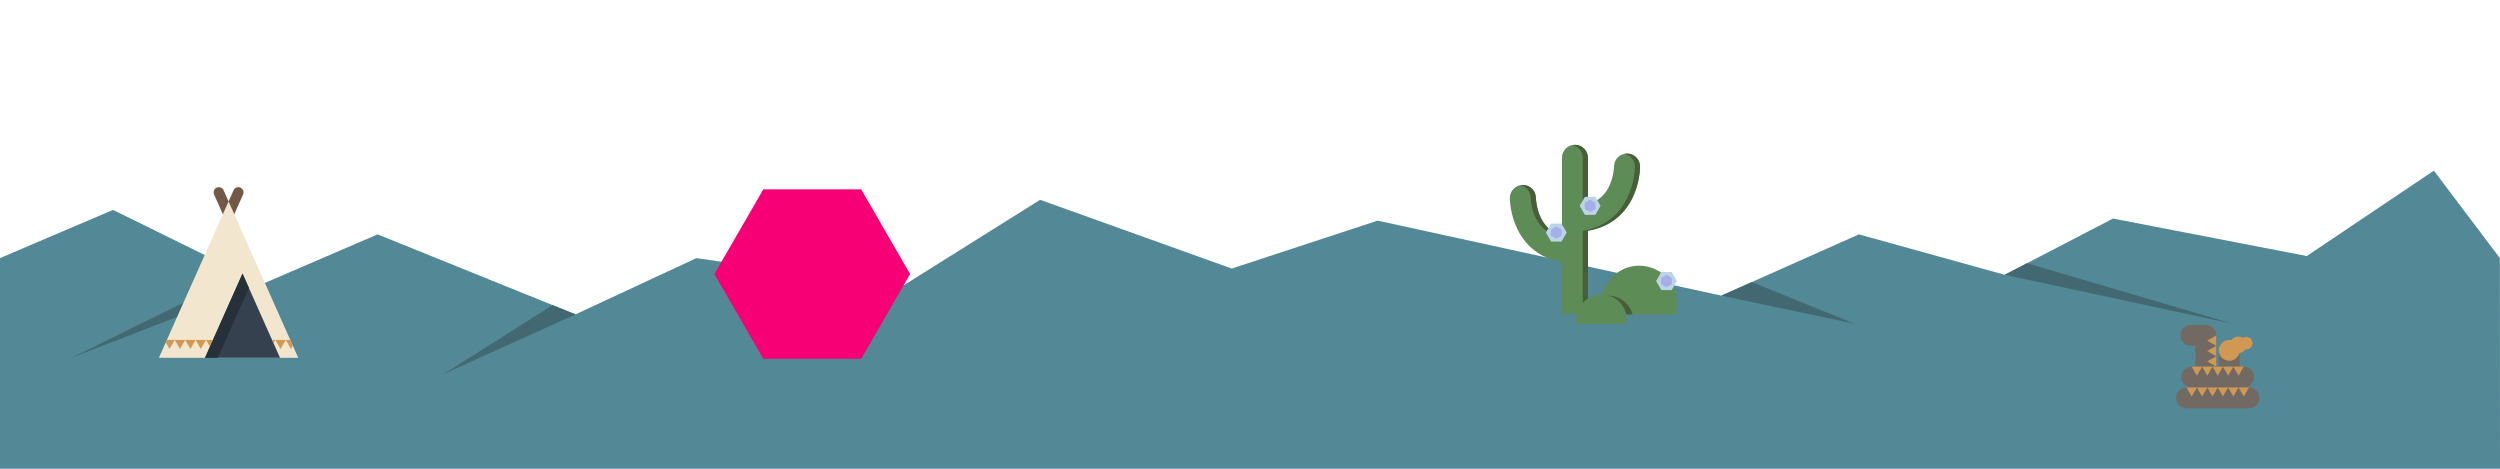 <?xml version="1.0" encoding="utf-8"?>
<!-- Generator: Adobe Illustrator 17.0.0, SVG Export Plug-In . SVG Version: 6.00 Build 0)  -->
<!DOCTYPE svg PUBLIC "-//W3C//DTD SVG 1.1//EN" "http://www.w3.org/Graphics/SVG/1.1/DTD/svg11.dtd">
<svg version="1.1" xmlns="http://www.w3.org/2000/svg" xmlns:xlink="http://www.w3.org/1999/xlink" x="0px" y="0px" viewBox="0 0 4800 900" enable-background="new 0 0 4800 900" xml:space="preserve">
<g id="measurement_x5F_tools">
	<g>
		<polygon fill="#538896" points="0,495.547 217,403 505,544.707 725,450 1105,603.617 1337,495.617 1729,551.617 1997,383.617 
			2365,515.617 2645,423.617 3305,567.617 3569,450 3849,527.617 4057,419.617 4429,491.617 4673,327.617 4799.77,495.547 4800,900 
			0,900 		"/>
		<polygon fill="#426972" points="505,544.707 138,686.617 465.63,525.336 		"/>
		<polygon fill="#426972" points="1729,551.617 1566,619.617 1679.86,544.597 		"/>
		<polygon fill="#426972" points="3305,567.617 3561.13,621.687 3363.368,541.613 		"/>
		<polygon fill="#426972" points="3849,527.617 4286.984,621.687 3891.836,505.375 		"/>
		<polygon fill="#426972" points="1105,603.617 851,718.617 1061.109,585.873 		"/>
	</g>
	<g>
		<g>
			<path fill="#726962" d="M4235.15,623.937L4235.15,623.937h-28.945c-11.046,0-20,8.954-20,20s8.954,20,20,20h8.945v40h40v-60
				C4255.15,632.891,4246.196,623.937,4235.15,623.937z"/>
			<g>
				<polygon fill="#D19853" points="4255.15,663.937 4237.83,653.937 4255.15,643.937 				"/>
				<polygon fill="#D19853" points="4255.15,683.937 4237.83,673.937 4255.15,663.937 				"/>
				<polygon fill="#D19853" points="4255.15,703.937 4237.83,693.937 4255.15,683.937 				"/>
			</g>
		</g>
		<line x1="4280.197" y1="672.678" x2="4280.197" y2="710.774"/>
		<rect x="4260.197" y="672.679" fill="#726962" width="40" height="31.259"/>
		<g>
			<path fill="#726962" d="M4308.048,743.937h-100c-11.046,0-20-8.954-20-20s8.954-20,20-20h100c11.046,0,20,8.954,20,20
				S4319.094,743.937,4308.048,743.937z"/>
			<polygon fill="#D19853" points="4228.048,703.937 4218.048,721.258 4208.048,703.937 			"/>
			<polygon fill="#D19853" points="4248.048,703.937 4238.048,721.258 4228.048,703.937 			"/>
			<polygon fill="#D19853" points="4268.048,703.937 4258.048,721.258 4248.048,703.937 			"/>
			<polygon fill="#D19853" points="4288.048,703.937 4278.048,721.258 4268.048,703.937 			"/>
			<polygon fill="#D19853" points="4308.048,703.937 4298.048,721.258 4288.048,703.937 			"/>
		</g>
		<g>
			<path fill="#726962" d="M4318.048,783.937h-120c-11.046,0-20-8.954-20-20s8.954-20,20-20h120c11.046,0,20,8.954,20,20
				S4329.094,783.937,4318.048,783.937z"/>
			<polygon fill="#D19853" points="4238.048,743.937 4228.048,761.258 4218.048,743.937 			"/>
			<polygon fill="#D19853" points="4218.048,743.937 4208.048,761.258 4198.048,743.937 			"/>
			<polygon fill="#D19853" points="4258.048,743.937 4248.048,761.258 4238.048,743.937 			"/>
			<polygon fill="#D19853" points="4278.048,743.937 4268.048,761.258 4258.048,743.937 			"/>
			<polygon fill="#D19853" points="4298.048,743.937 4288.048,761.258 4278.048,743.937 			"/>
			<polygon fill="#D19853" points="4318.048,743.937 4308.048,761.258 4298.048,743.937 			"/>
		</g>
		<g>
			<circle fill="#D19853" cx="4297.342" cy="662.251" r="15.998"/>
			<circle fill="#D19853" cx="4312.967" cy="658.865" r="11.999"/>
			<circle fill="#D19853" cx="4280.197" cy="672.678" r="19.998"/>
		</g>
	</g>
	<g>
		<path fill="#725947" d="M438.87,421.347c-3.948,0-7.527-2.323-9.135-5.931l-18.71-41.993c-2.247-5.044,0.021-10.956,5.065-13.204
			c5.044-2.246,10.955,0.021,13.204,5.065l9.575,21.491l9.575-21.491c2.248-5.045,8.159-7.312,13.204-5.065
			c5.045,2.248,7.312,8.16,5.065,13.204l-18.71,41.993C446.397,419.023,442.818,421.347,438.87,421.347z"/>
		<polygon fill="#F2E7CE" points="438.87,386.775 305.124,686.95 572.615,686.95 		"/>
		<polygon fill="#35414F" points="393.622,686.95 537.639,686.95 465.63,525.336 		"/>
		<polygon fill="#D19853" points="345.548,670.01 355.548,652.689 335.548,652.689 		"/>
		<polygon fill="#D19853" points="365.548,670.01 375.548,652.689 355.548,652.689 		"/>
		<polygon fill="#D19853" points="385.548,670.01 395.548,652.689 375.548,652.689 		"/>
		<polygon fill="#D19853" points="395.548,652.689 403.077,665.729 408.887,652.689 		"/>
		<polygon fill="#D19853" points="525.099,658.805 528.63,652.689 522.374,652.689 		"/>
		<polygon fill="#D19853" points="538.63,670.01 548.63,652.689 528.63,652.689 		"/>
		<g>
			<polygon fill="#D19853" points="335.548,652.689 320.389,652.689 318.28,657.422 325.548,670.01 			"/>
			<polygon fill="#D19853" points="558.63,670.01 562.264,663.717 557.35,652.689 548.63,652.689 			"/>
		</g>
		<polygon fill="#25303A" points="465.63,525.336 393.622,686.95 418.246,686.95 477.943,552.969 		"/>
	</g>
	<g>
		<g>
			<path fill="#5E8C57" d="M3123.889,294.877c-13.808,0-25,11.192-25,25c0,0.191-0.424,19.946-9.86,38.819
				c-8.636,17.271-21.875,28.239-40.14,33.159v-88.795c0-13.807-11.193-25-25-25s-25,11.193-25,25v148.978
				c-18.265-4.92-31.504-15.887-40.14-33.159c-9.437-18.873-9.86-38.628-9.86-38.819c0-13.808-11.192-25-25-25s-25,11.192-25,25
				c0,3.163,0.425,31.751,15.14,61.181c9.228,18.455,22.073,33.258,38.181,43.995c13.561,9.041,29.193,15.018,46.68,17.873v100.126
				h50v-160.31c17.486-2.854,33.119-8.832,46.68-17.873c16.107-10.737,28.953-25.54,38.181-43.995
				c14.715-29.43,15.14-58.018,15.14-61.181C3148.889,306.07,3137.697,294.877,3123.889,294.877z"/>
			<g>
				<path fill="#475E38" d="M2938.889,380.061c0,0.191,0.424,19.946,9.86,38.819c8.636,17.271,21.875,28.239,40.14,33.159v-3.526
					c-13.193-5.861-23.168-15.69-30.14-29.633c-9.437-18.873-9.86-38.628-9.86-38.819c0-13.808-11.192-25-25-25
					c-1.712,0-3.384,0.173-5,0.501C2930.3,357.878,2938.889,367.966,2938.889,380.061z"/>
				<path fill="#475E38" d="M3038.889,303.061v88.795c3.521-0.948,6.85-2.127,10-3.526v-85.268c0-13.807-11.193-25-25-25
					c-1.712,0-3.384,0.173-5,0.501C3030.3,280.879,3038.889,290.967,3038.889,303.061z"/>
				<path fill="#475E38" d="M3123.889,294.877c-1.712,0-3.384,0.173-5,0.501c11.411,2.316,20,12.404,20,24.499
					c0,3.163-0.425,31.751-15.14,61.181c-9.228,18.455-22.073,33.258-38.181,43.995c-13.561,9.041-29.193,15.018-46.68,17.873
					v160.31h10v-160.31c17.486-2.854,33.119-8.832,46.68-17.873c16.107-10.737,28.953-25.54,38.181-43.995
					c14.715-29.43,15.14-58.018,15.14-61.181C3148.889,306.07,3137.697,294.877,3123.889,294.877z"/>
			</g>
		</g>
		<polygon fill="#BCD4E8" points="3043.04,412.504 3033.04,395.183 3043.04,377.863 3063.04,377.863 3073.04,395.183 
			3063.04,412.504 		"/>
		<polygon fill="#BCD4E8" points="2978.064,463.825 2968.064,446.504 2978.064,429.184 2998.064,429.184 3008.064,446.504 
			2998.064,463.825 		"/>
		<polygon fill="#A6AEE8" points="3063.419,401.175 3053.04,407.167 3042.662,401.175 3042.662,389.191 3053.04,383.199 
			3063.419,389.191 		"/>
		<polygon fill="#A6AEE8" points="2998.443,452.496 2988.064,458.488 2977.686,452.496 2977.686,440.512 2988.064,434.52 
			2998.443,440.512 		"/>
	</g>
	<g>
		<g>
			<path fill="#5E8C57" d="M3216.529,603.774c2.07-6.734,3.189-13.883,3.189-21.296c0-39.978-32.409-72.386-72.386-72.386
				s-72.386,32.408-72.386,72.386c0,7.412,1.119,14.562,3.189,21.296H3216.529z"/>
			<path fill="#475E38" d="M3087.69,567.642c-3.583,0-7.071,0.401-10.433,1.14c-0.85,4.437-1.311,9.011-1.311,13.696
				c0,7.412,1.119,14.562,3.189,21.296h55.372C3129.08,582.985,3110.178,567.642,3087.69,567.642z"/>
			<path fill="#5E8C57" d="M3122.661,621.939c0.434-2.606,0.671-5.278,0.671-8.007c0-26.723-21.663-48.386-48.386-48.386
				c-26.723,0-48.386,21.663-48.386,48.386c0,2.729,0.237,5.401,0.671,8.007H3122.661z"/>
		</g>
		<polygon fill="#BCD4E8" points="3189.718,556.933 3179.718,539.612 3189.718,522.292 3209.718,522.292 3219.718,539.612 
			3209.718,556.933 		"/>
		<polygon fill="#A6AEE8" points="3210.096,545.604 3199.718,551.596 3189.34,545.604 3189.34,533.62 3199.718,527.628 
			3210.096,533.62 		"/>
	</g>
	<polygon fill="#F80075" points="1465.551,688.934 1371.603,526.21 1465.551,363.487 1653.448,363.487 1747.396,526.21 
		1653.448,688.934 	"/>
</g>
</svg>
